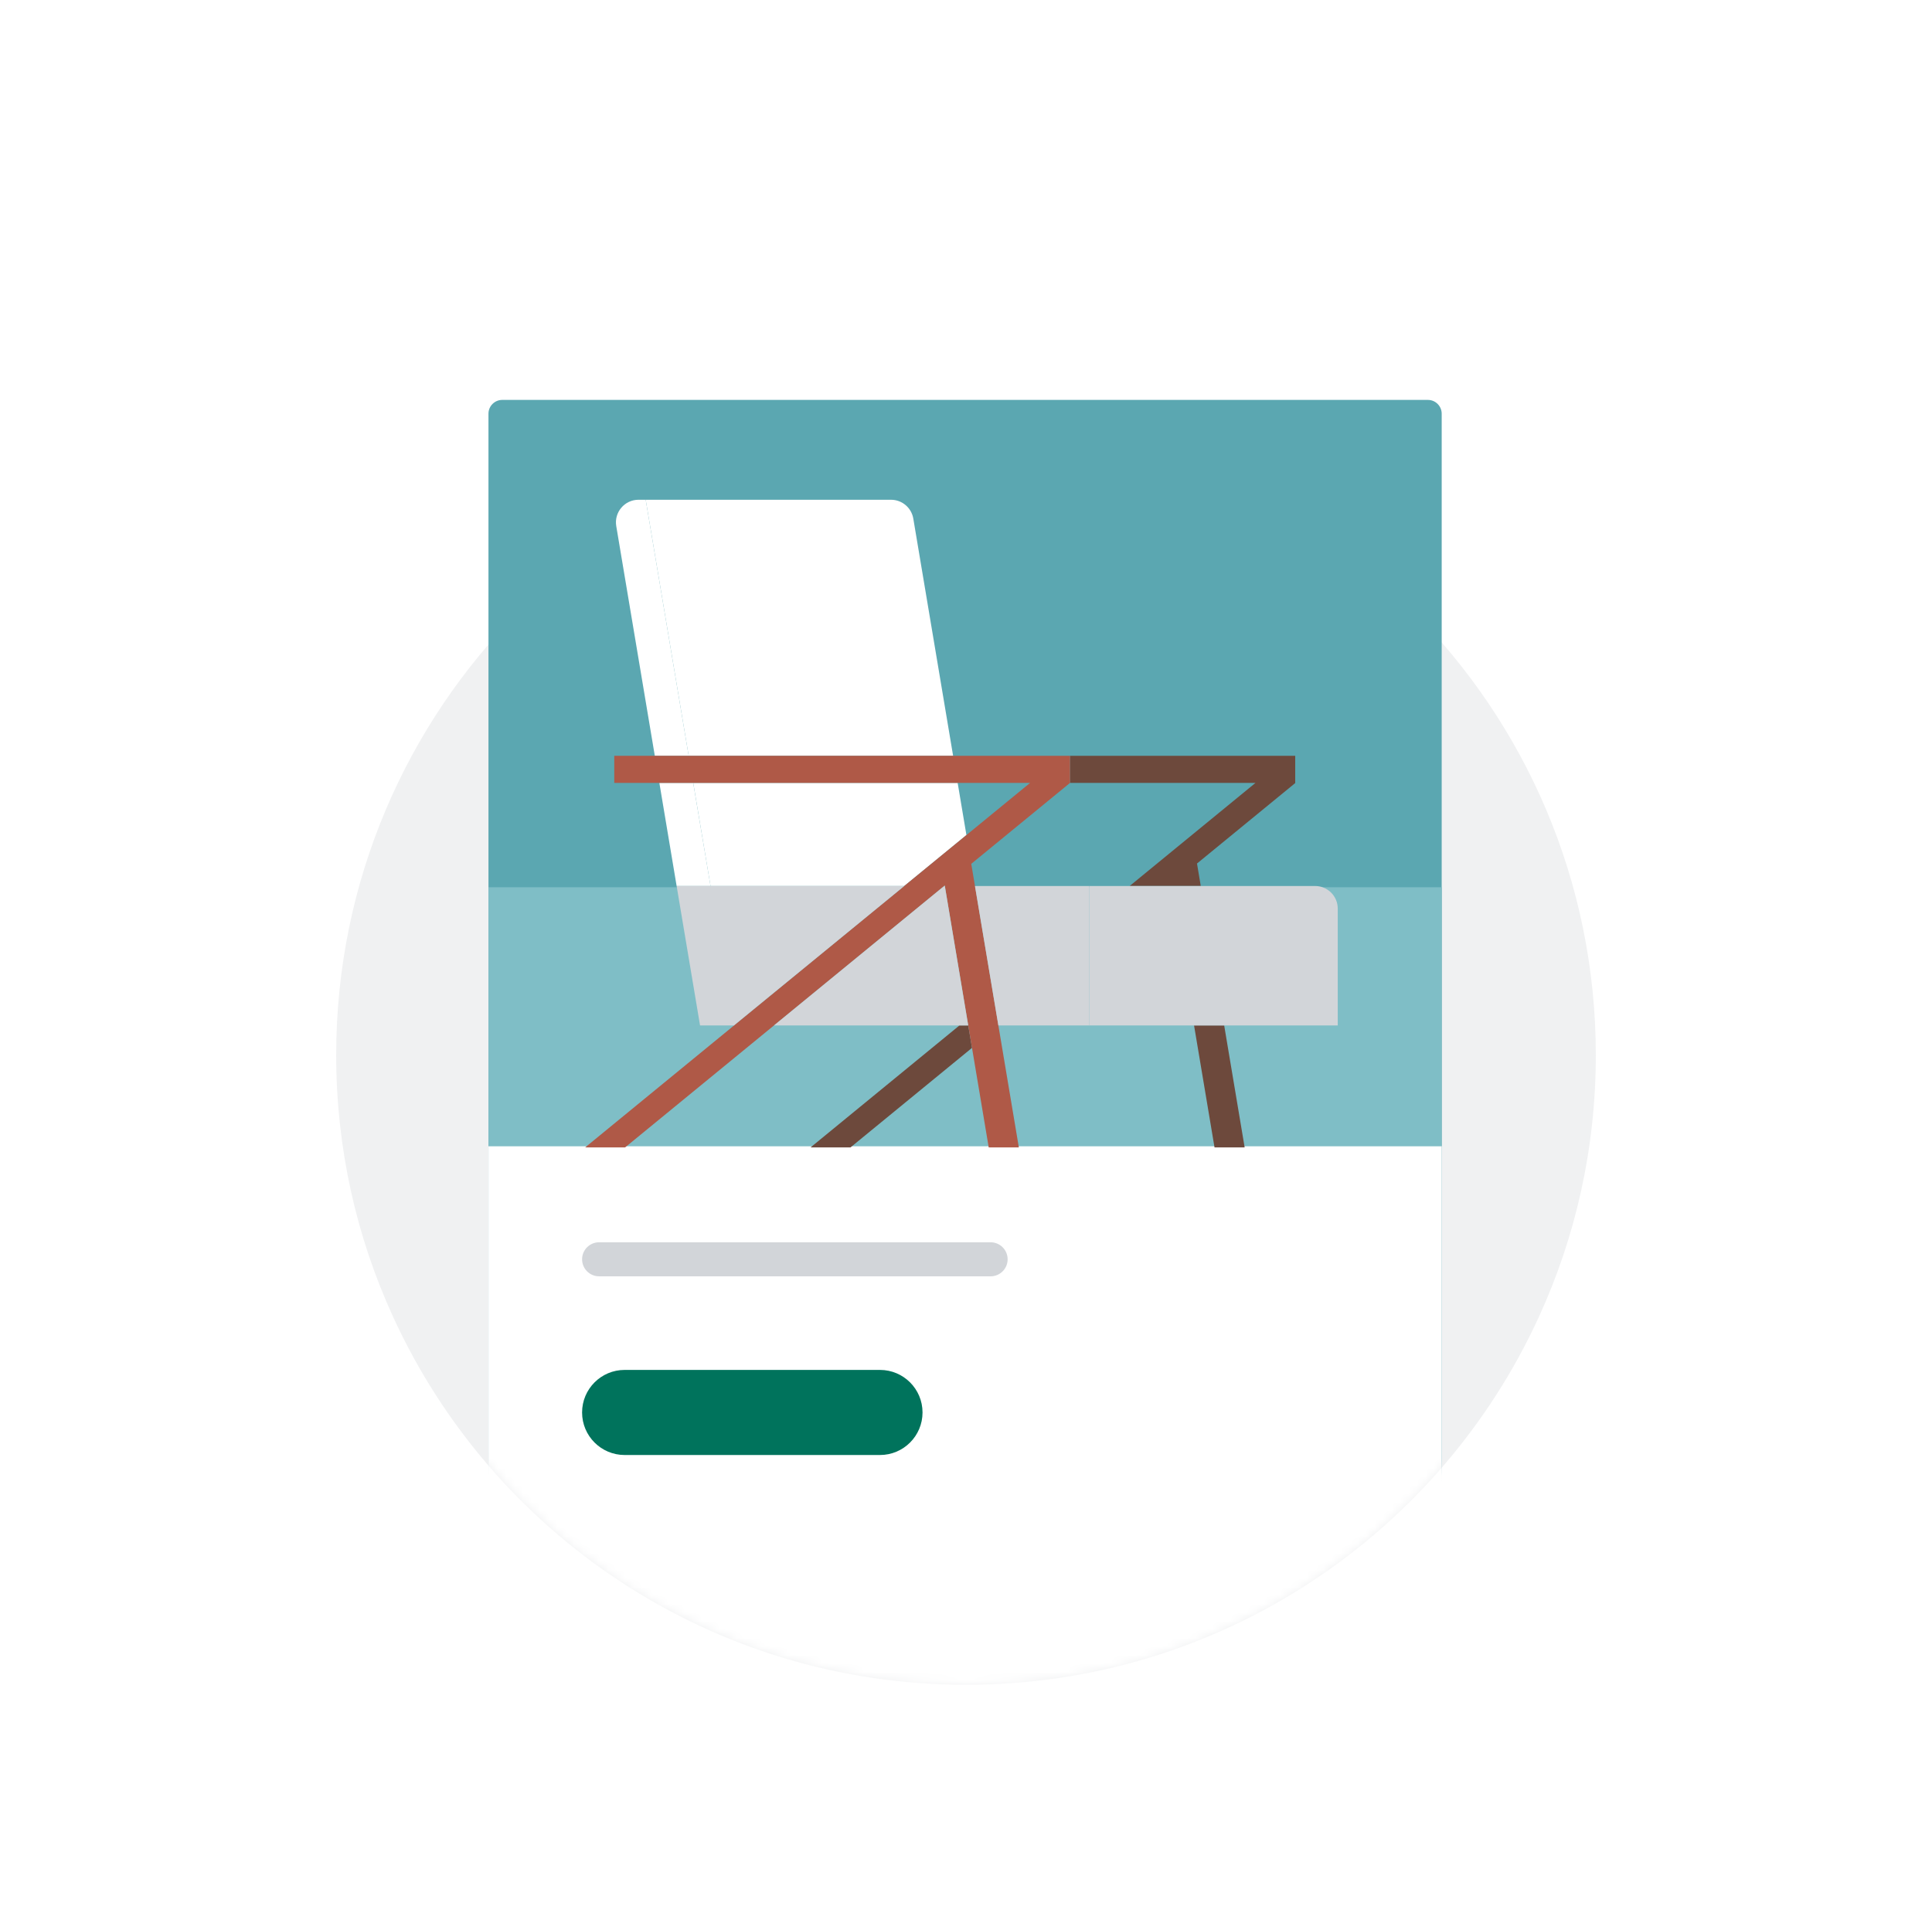 <svg width="227" height="226" viewBox="0 0 227 226" fill="none" xmlns="http://www.w3.org/2000/svg">
<path d="M187.5 124.002C187.5 134.992 185.1 145.432 180.79 154.812C169.11 180.302 143.37 198.002 113.5 198.002C83.63 198.002 57.89 180.302 46.21 154.812C41.9 145.432 39.5 134.992 39.5 124.002C39.5 83.132 72.63 50.002 113.5 50.002C154.37 50.002 187.5 83.132 187.5 124.002Z" fill="#F0F1F2"/>
<mask id="mask0_112_11101" style="mask-type:alpha" maskUnits="userSpaceOnUse" x="39" y="27" width="149" height="172">
<path d="M187.5 67.5C187.5 78.49 185.1 145.43 180.79 154.81C169.11 180.3 143.37 198 113.5 198C83.63 198 57.89 180.3 46.21 154.81C41.9 145.43 39.5 78.49 39.5 67.5C39.5 26.63 72.63 27 113.5 27C154.37 27 187.5 26.63 187.5 67.5Z" fill="#F0F1F2"/>
</mask>
<g mask="url(#mask0_112_11101)">
<g filter="url(#filter0_d_112_11101)">
<path d="M57.392 46.623C57.392 45.726 58.118 45 59.015 45H167.769C168.666 45 169.392 45.726 169.392 46.623V196.826C169.392 197.723 168.666 198.449 167.769 198.449H59.015C58.118 198.449 57.392 197.723 57.392 196.826V46.623Z" fill="#5BA7B1"/>
<path d="M169.392 102.275H57.392V132.71H169.392V102.275Z" fill="#7FBEC6"/>
<path d="M57.392 132.71H169.392V196.826C169.392 197.723 168.666 198.449 167.769 198.449H59.015C58.118 198.449 57.392 197.723 57.392 196.826V132.71Z" fill="white"/>
<path d="M83.486 102.129H79.501L77.472 90.012H81.449L81.628 91.083L83.486 102.129Z" fill="white"/>
<path d="M146.241 132.851H142.7L140.295 118.513H143.835L146.241 132.851Z" fill="#6D493C"/>
<path d="M111.986 86.827H80.917L75.867 56.735H104.69C105.987 56.735 107.094 57.672 107.309 58.951L111.986 86.827Z" fill="white"/>
<path d="M80.917 86.827H76.937L72.407 59.829C72.135 58.21 73.383 56.734 75.025 56.734H75.867L80.917 86.827Z" fill="white"/>
<path d="M152.181 90.03L140.642 99.485L141.084 102.126H132.729L147.511 90.012H125.72V86.826H152.181V90.03Z" fill="#6D493C"/>
<path d="M114.205 121.152L99.927 132.851H95.236L112.732 118.513H113.76L114.205 121.152Z" fill="#6D493C"/>
<path d="M113.549 96.142L110.437 98.693L106.246 102.127H83.484L81.452 90.013H112.52L113.549 96.142Z" fill="white"/>
<path d="M125.72 90.013L114.117 99.522L119.709 132.85H116.169L111.014 102.126L111.005 102.071L110.938 102.126L73.445 132.85H68.754L121.029 90.012H72.173V86.826H125.72V90.013Z" fill="#AF5947"/>
<path d="M157.179 104.784V118.514H127.993V102.128H154.524C155.99 102.128 157.179 103.317 157.179 104.784Z" fill="#D2D5D9"/>
<path d="M127.993 102.128V118.513H117.302L114.553 102.128H127.993Z" fill="#D2D5D9"/>
<path d="M113.761 118.514H90.942L111.003 102.073L113.761 118.514Z" fill="#D2D5D9"/>
<path d="M106.243 102.13L86.229 118.516H82.252L79.501 102.13H106.243Z" fill="#D2D5D9"/>
<path d="M116.392 144H70.392C69.287 144 68.392 144.895 68.392 146C68.392 147.105 69.287 148 70.392 148H116.392C117.497 148 118.392 147.105 118.392 146C118.392 144.895 117.496 144 116.392 144Z" fill="#D2D5D9"/>
<path d="M103.392 159H73.392C70.631 159 68.392 161.239 68.392 164C68.392 166.761 70.631 169 73.392 169H103.392C106.153 169 108.392 166.761 108.392 164C108.392 161.239 106.153 159 103.392 159Z" fill="#00735C"/>
</g>
</g>
<defs>
<filter id="filter0_d_112_11101" x="47.392" y="37" width="132" height="173.449" filterUnits="userSpaceOnUse" color-interpolation-filters="sRGB">
<feFlood flood-opacity="0" result="BackgroundImageFix"/>
<feColorMatrix in="SourceAlpha" type="matrix" values="0 0 0 0 0 0 0 0 0 0 0 0 0 0 0 0 0 0 127 0" result="hardAlpha"/>
<feOffset dy="2"/>
<feGaussianBlur stdDeviation="5"/>
<feColorMatrix type="matrix" values="0 0 0 0 0 0 0 0 0 0 0 0 0 0 0 0 0 0 0.3 0"/>
<feBlend mode="normal" in2="BackgroundImageFix" result="effect1_dropShadow_112_11101"/>
<feBlend mode="normal" in="SourceGraphic" in2="effect1_dropShadow_112_11101" result="shape"/>
</filter>
</defs>
</svg>
